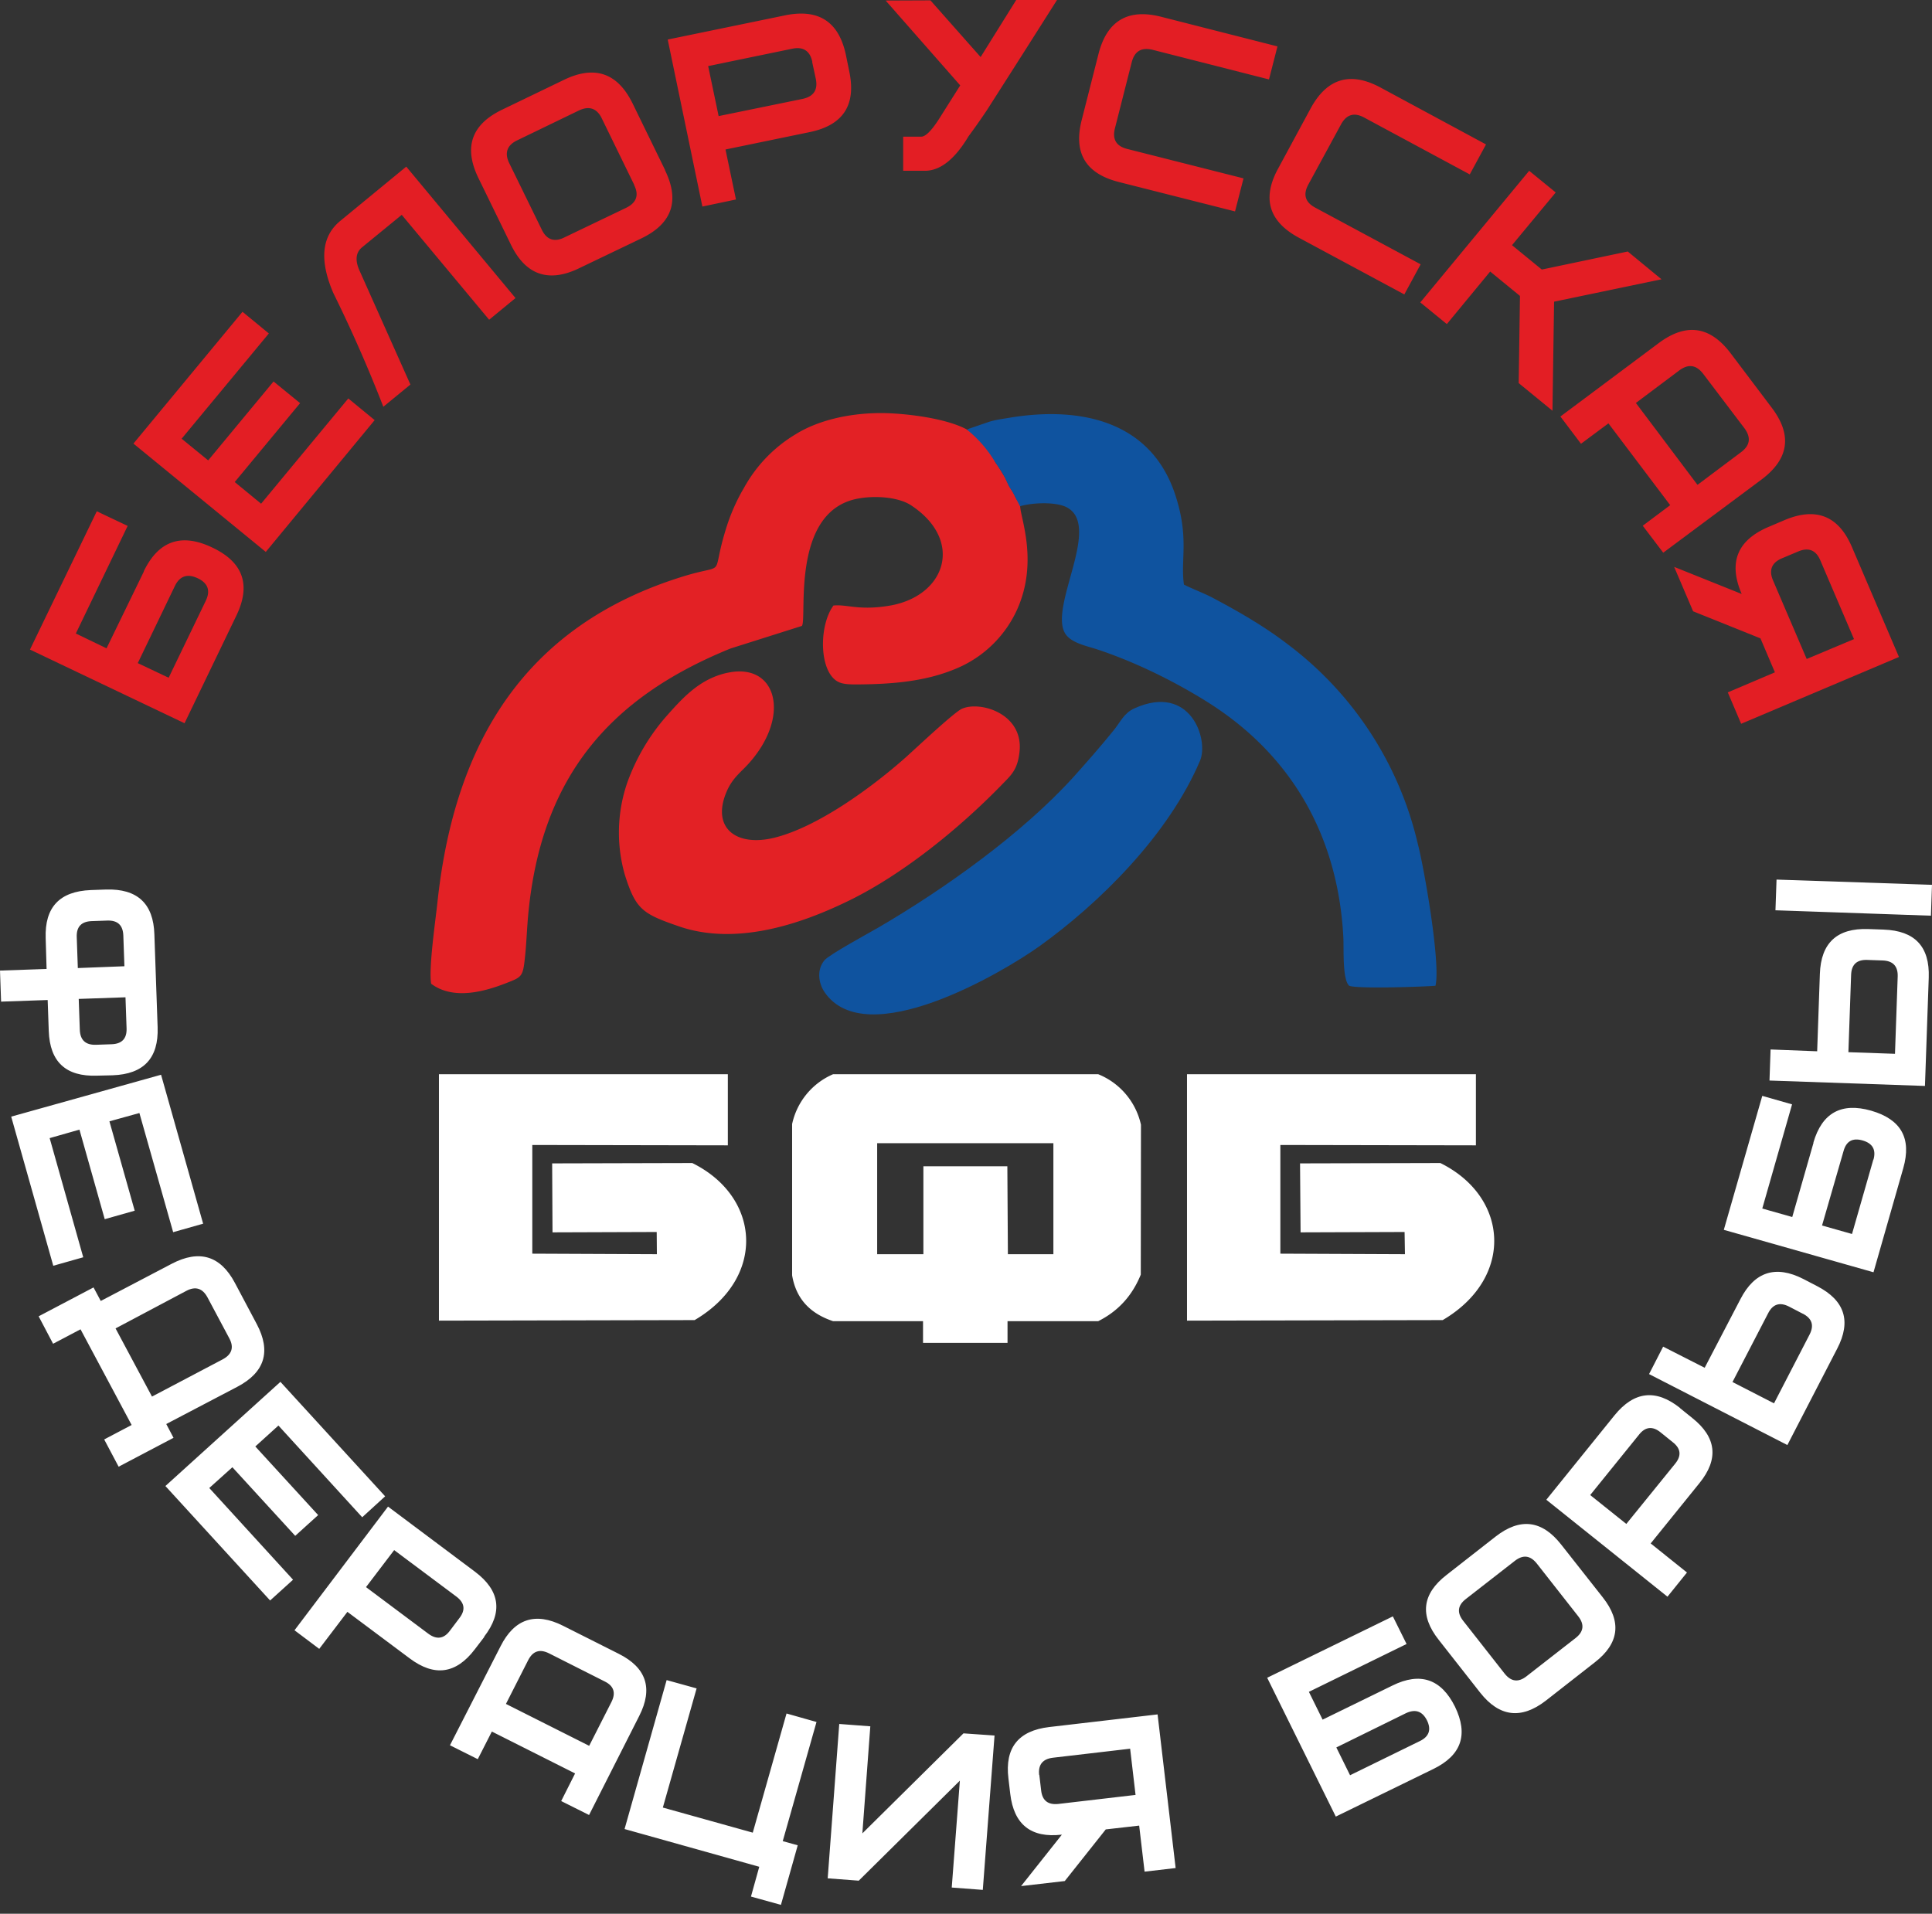 <svg xmlns="http://www.w3.org/2000/svg" fill="none" viewBox="0 0 107 106"><rect x="0" y="0" width="107" height="106" fill="#333333" stroke="none"/><path fill="#E31E24" d="M7.97 31.65 5.9 35.91l-1.7-.82 2.87-5.96-1.71-.81-3.7 7.66 8.56 4.08 2.87-5.96c.82-1.7.38-2.96-1.33-3.77-1.71-.82-2.98-.38-3.8 1.32Zm3.42 1.64-2.05 4.25-1.71-.81 2.05-4.26c.27-.57.7-.71 1.27-.44.57.27.72.69.44 1.26Zm3.5-14.82-4.83 5.83 1.47 1.2 3.62-4.37 1.47 1.2L13 26.7l1.46 1.2 4.83-5.83 1.46 1.2-6.03 7.3-7.33-6 6.04-7.3 1.46 1.2Zm7.61-9.24-3.66 3.01c-1.03.85-1.16 2.18-.38 3.99a78.1 78.1 0 0 1 2.77 6.3l1.5-1.23-2.8-6.27c-.28-.6-.23-1.04.12-1.33l2.2-1.8 4.84 5.81 1.46-1.2-6.05-7.28Zm14.33.2c.83 1.7.39 2.96-1.32 3.78l-3.42 1.64c-1.7.83-2.98.39-3.8-1.31l-1.8-3.69c-.82-1.7-.38-2.96 1.33-3.78l3.42-1.65c1.7-.82 2.97-.38 3.8 1.32l1.8 3.69Zm-1.7.82-1.8-3.69c-.27-.56-.7-.71-1.27-.44l-3.41 1.65c-.57.27-.72.7-.45 1.26l1.8 3.68c.27.57.7.72 1.26.44l3.42-1.64c.57-.28.72-.7.44-1.26Zm11.72-7.2.19.93c.38 1.85-.35 2.96-2.21 3.34l-4.65.96.58 2.77-1.86.39-1.92-9.25 6.5-1.34c1.86-.38 2.98.35 3.37 2.2Zm-1.86.38c-.13-.61-.5-.86-1.12-.73l-4.65.96.58 2.77 4.64-.95c.62-.13.87-.5.74-1.12l-.2-.93Zm5.03 4.14h1c.23 0 .55-.31.96-.94l1.2-1.9-4.13-4.7 2.48-.01 2.78 3.14L56.28 0h2.26a1517.28 1517.28 0 0 1-3.9 6.13 38.44 38.44 0 0 1-1 1.42c-.76 1.27-1.56 1.9-2.4 1.91h-1.22V7.57Zm18.38 4.14-6.44-1.63c-1.84-.47-2.52-1.61-2.05-3.44l.93-3.66c.47-1.83 1.63-2.52 3.47-2.05l6.44 1.64-.47 1.83-6.44-1.64c-.62-.15-1 .07-1.16.68l-.93 3.66c-.16.61.07 1 .68 1.15l6.44 1.63-.47 1.83Zm9.38 4.6-5.84-3.14c-1.67-.9-2.06-2.18-1.15-3.84L72.59 6c.91-1.67 2.2-2.05 3.87-1.15L82.3 8l-.9 1.66-5.85-3.15c-.55-.3-.98-.17-1.28.38l-1.81 3.33c-.3.55-.18.98.38 1.28l5.84 3.14-.9 1.66Zm8.2 6.44-1.87-1.53.07-4.83-1.65-1.35-2.4 2.91-1.47-1.2 6.03-7.29 1.47 1.2-2.42 2.92 1.65 1.35 4.76-1 1.87 1.54-5.95 1.24-.09 6.04Zm6.14 7.87-1.14-1.5 1.52-1.14-3.42-4.53-1.52 1.13-1.14-1.51L91.87 19c1.52-1.13 2.84-.94 3.98.57l2.28 3.02c1.14 1.51.95 2.83-.57 3.97l-5.44 4.05Zm1.9-3.77 2.4-1.8c.5-.37.57-.81.2-1.32l-2.29-3.02c-.38-.5-.82-.57-1.33-.19l-2.4 1.8 3.4 4.52Zm4.81 1.96-.87.37c-1.75.74-2.25 1.98-1.5 3.72l-3.74-1.5 1.05 2.46 3.73 1.5.8 1.88-2.61 1.11.74 1.74 8.74-3.7-2.6-6.08c-.74-1.74-1.99-2.24-3.74-1.5Zm.75 1.74c.58-.25 1-.08 1.24.5l1.86 4.35-2.62 1.1-1.86-4.34c-.25-.58-.08-1 .5-1.24l.88-.37Z"/><path fill="#E32125" fill-rule="evenodd" d="M56.5 28.04c.15-.34 0 .08-.3-.58-.11-.23-.21-.36-.32-.55l-.21-.44a11.63 11.63 0 0 0-.43-.7c-.12-.17-.07-.08-.15-.23-.03-.5-.39-.93-.95-1.3-.87-1.03-4.03-1.36-5.34-1.36-1.84 0-3.54.43-4.73 1.17a7.9 7.9 0 0 0-2.87 2.98c-.33.55-.68 1.3-.92 2.03-1.01 3.12.15 2.07-2.45 2.87-8.73 2.7-12.65 9.16-13.6 18.02-.1.97-.5 3.67-.35 4.54 1.23.92 2.96.43 4.14-.03.9-.35.94-.35 1.06-1.49.08-.76.11-1.7.19-2.47.75-7.51 4.52-11.87 11.19-14.58l3.95-1.25c.31-.37-.66-6.34 3.09-7.05 1-.19 2.28-.08 2.96.37 2.93 1.93 1.94 5-1.15 5.55-1.74.3-2.4-.08-3.15 0-.71.96-.8 3.03-.1 3.92.3.37.6.44 1.22.45 2.16 0 4.03-.17 5.73-.9a6.4 6.4 0 0 0 3.34-3.29c1.16-2.63.16-5.06.15-5.68Z" clip-rule="evenodd"/><path fill="#0F539F" fill-rule="evenodd" d="M53.74 23.72c-.09.03-.2.07-.16.1a6.67 6.67 0 0 1 1.5 1.72l.16.24a7.39 7.39 0 0 1 .43.7l.2.43c.11.2.22.32.32.55l.3.58c.68-.2 1.91-.25 2.53.03 2.06.96-.9 5.43-.05 6.98.32.58 1.25.73 1.92.96 2.07.7 4.17 1.74 5.99 2.88 4.77 3 7.24 7.57 7.52 13.05.03.63-.06 2.31.32 2.66.4.18 4.07.06 4.78 0 .3-1.21-.63-6.56-.99-7.91a19.28 19.28 0 0 0-7.16-10.98c-1.3-1-2.7-1.81-4.19-2.6-.47-.25-1.1-.48-1.59-.73-.2-1.38.31-2.6-.49-5-1.34-4.04-5.2-4.89-9.12-4.25-.4.07-.77.11-1.17.23l-1.05.36Z" clip-rule="evenodd"/><path fill="#E32125" fill-rule="evenodd" d="M40.31 37.26c-1.57.33-2.52 1.42-3.42 2.43a11.45 11.45 0 0 0-2.15 3.66 8.5 8.5 0 0 0-.13 5.12c.61 1.92.98 2.15 3.05 2.86 3.28 1.1 6.97-.26 9.49-1.51 2.95-1.47 6-3.96 8.3-6.32.55-.57.92-.85 1.02-1.92.18-2.07-2.2-2.77-3.2-2.32-.44.2-2.58 2.22-3.12 2.7-1.8 1.6-4.85 3.86-7.3 4.45-2.1.5-3.47-.57-2.6-2.58.34-.78.82-1.08 1.27-1.6 2.3-2.62 1.47-5.53-1.2-4.97Z" clip-rule="evenodd"/><path fill="#0F539F" fill-rule="evenodd" d="M66.46 42.14c.5-1.17-.52-4.3-3.62-2.91-.6.27-.77.74-1.16 1.22-.77.95-1.46 1.73-2.22 2.58-2.85 3.15-7.17 6.22-10.82 8.35-.5.29-2.73 1.5-2.98 1.81-.44.53-.33 1.27.01 1.77 2.3 3.35 9.81-1.06 11.87-2.53 3.33-2.38 7.17-6.17 8.92-10.29Z" clip-rule="evenodd"/><path fill="#fff" fill-rule="evenodd" d="M24.31 59.5h16v3.94l-10.83-.02v6.02l6.9.03-.01-1.23-5.77.02-.02-3.82 7.76-.02c3.81 1.88 4.1 6.37.13 8.7l-14.16.03V59.5Zm41.43 0h16v3.94l-10.83-.02v6.02l6.9.03-.02-1.23-5.76.02-.03-3.82 7.77-.02c3.81 1.88 4.1 6.37.13 8.7l-14.16.03V59.5Zm-19.6 0h14.68a3.93 3.93 0 0 1 2.37 2.8l-.01 8.3c-.45 1.11-1.2 2-2.36 2.58H55.8v1.2h-4.68v-1.2h-4.98c-1.2-.4-2.04-1.17-2.27-2.54v-8.38a3.9 3.9 0 0 1 2.27-2.76Zm2.44 3.82v6.15h2.56V64.6h4.65l.03 4.87h2.52v-6.15h-9.76Z" clip-rule="evenodd"/><path fill="#fff" d="m6.23 59.56-.86.02c-1.72.06-2.61-.76-2.67-2.48l-.06-1.71-2.58.09L0 53.76l2.58-.09-.05-1.7c-.06-1.72.77-2.6 2.5-2.67l.85-.03c1.72-.05 2.62.77 2.67 2.49l.18 5.14c.06 1.71-.77 2.6-2.5 2.66Zm-.05-1.72c.57-.02.85-.31.83-.88l-.06-1.72-2.59.09.06 1.71c.02.57.32.85.9.83l.86-.03Zm-1.1-6.82c-.57.02-.85.31-.83.88l.06 1.72 2.58-.1-.06-1.7c-.02-.58-.32-.85-.89-.83l-.86.03Zm4.51 17.23-1.87-6.6-1.66.46 1.4 4.95-1.66.47-1.4-4.96-1.65.47 1.86 6.6-1.66.47-2.33-8.26 8.3-2.32 2.33 8.25-1.66.47Zm-.38 10.63.4.76-3.04 1.6-.8-1.51 1.52-.8-2.83-5.3-1.52.8-.8-1.52 3.04-1.6.4.75L9.51 70c1.53-.8 2.7-.45 3.5 1.06l1.21 2.28c.8 1.51.45 2.67-1.07 3.47L9.2 78.88Zm-.8-1.52 3.93-2.07c.5-.27.63-.66.36-1.16l-1.21-2.27c-.27-.5-.66-.63-1.17-.36L6.4 73.58l2.02 3.78Zm11.65 6.68-4.64-5.08-1.28 1.16 3.48 3.8-1.27 1.15-3.48-3.8-1.28 1.15 4.64 5.08-1.27 1.15-5.8-6.34 6.37-5.77 5.8 6.34-1.27 1.16Zm6.76 6.63-.52.68c-1.04 1.37-2.24 1.54-3.62.5l-3.44-2.57-1.56 2.05-1.37-1.03 5.18-6.85 4.82 3.61c1.38 1.04 1.55 2.24.5 3.6Zm-1.38-1.04c.35-.45.3-.85-.17-1.2l-3.44-2.57-1.56 2.05 3.45 2.58c.46.34.86.29 1.2-.17l.52-.69Zm7.18 10.9-1.54-.77.77-1.53-4.61-2.32-.78 1.53-1.54-.77 2.8-5.48c.77-1.53 1.93-1.91 3.46-1.14l3.08 1.55c1.54.77 1.92 1.92 1.14 3.45l-2.78 5.49Zm.01-3.83 1.23-2.42c.26-.51.14-.9-.38-1.15l-3.07-1.55c-.52-.26-.9-.13-1.16.38l-1.23 2.42 4.61 2.32Zm12.59-1.32-1.66-.47-1.87 6.6-4.98-1.39 1.87-6.6-1.66-.46-2.33 8.25 7.46 2.09-.46 1.65 1.66.46.93-3.3-.83-.23 1.87-6.6Zm9.86.75-1.72-.12-5.6 5.54.44-5.93-1.72-.13-.64 8.55 1.72.13 5.6-5.54-.45 5.92 1.72.13.65-8.55Zm.77 2.38.1.85c.2 1.7 1.15 2.46 2.86 2.26l-2.26 2.85 2.42-.28 2.27-2.86 1.85-.21.3 2.55 1.72-.2-1-8.51-6 .7c-1.71.2-2.47 1.15-2.26 2.85Zm1.7-.2c-.06-.57.2-.88.76-.95l4.28-.5.3 2.56-4.28.5c-.57.06-.89-.19-.95-.76l-.1-.85Zm19.57-4.95-3.87 1.89-.76-1.54 5.41-2.65-.76-1.53-6.96 3.4 3.8 7.69 5.41-2.64c1.55-.76 1.94-1.9 1.19-3.45-.76-1.53-1.92-1.93-3.46-1.17Zm1.51 3.08-3.86 1.89-.76-1.54 3.86-1.9c.52-.24.9-.11 1.16.4.25.51.12.9-.4 1.15Zm10.13-7.97c1.07 1.35.92 2.56-.44 3.61l-2.71 2.12c-1.36 1.05-2.57.9-3.63-.44l-2.3-2.93c-1.07-1.35-.92-2.55.44-3.6l2.71-2.12c1.36-1.06 2.57-.91 3.63.44l2.3 2.92Zm-1.35 1.06-2.3-2.93c-.36-.45-.76-.5-1.22-.14l-2.71 2.11c-.45.35-.5.75-.15 1.2l2.3 2.93c.36.45.76.5 1.21.15l2.72-2.12c.45-.35.5-.75.15-1.2ZM93.05 78l.67.54c1.35 1.07 1.48 2.28.4 3.61l-2.7 3.34 2.01 1.61-1.08 1.34-6.71-5.37 3.78-4.68c1.08-1.33 2.29-1.47 3.63-.4Zm-1.08 1.34c-.44-.36-.85-.32-1.2.13l-2.7 3.34 2 1.6 2.7-3.33c.37-.45.32-.85-.13-1.2l-.67-.54Zm8.67-8.1-.77-.4c-1.53-.78-2.7-.4-3.48 1.12l-1.98 3.8-2.3-1.17-.78 1.52 7.66 3.93 2.76-5.34c.79-1.52.42-2.67-1.11-3.46Zm-.8 1.52c.52.27.64.65.38 1.16l-1.97 3.81-2.3-1.18 1.97-3.8c.26-.52.65-.64 1.16-.38l.77.4Zm.6-9.47-1.18 4.12-1.66-.47 1.65-5.77-1.65-.47-2.13 7.42 8.29 2.35 1.65-5.77c.47-1.65-.12-2.7-1.78-3.18-1.65-.47-2.72.12-3.2 1.77Zm3.31.94-1.18 4.12-1.66-.47 1.19-4.12c.15-.55.5-.75 1.06-.59.55.16.75.51.6 1.06Zm.58-12.74-.86-.03c-1.73-.06-2.62.77-2.68 2.48l-.15 4.29-2.58-.1-.06 1.72 8.61.3.21-6c.06-1.72-.77-2.6-2.5-2.66Zm-.06 1.71c.57.02.85.32.83.89l-.15 4.28-2.58-.09.15-4.28c.02-.57.31-.85.89-.83l.86.03ZM107 49l-.06 1.72-8.61-.3.06-1.7 8.61.29Z"/></svg>